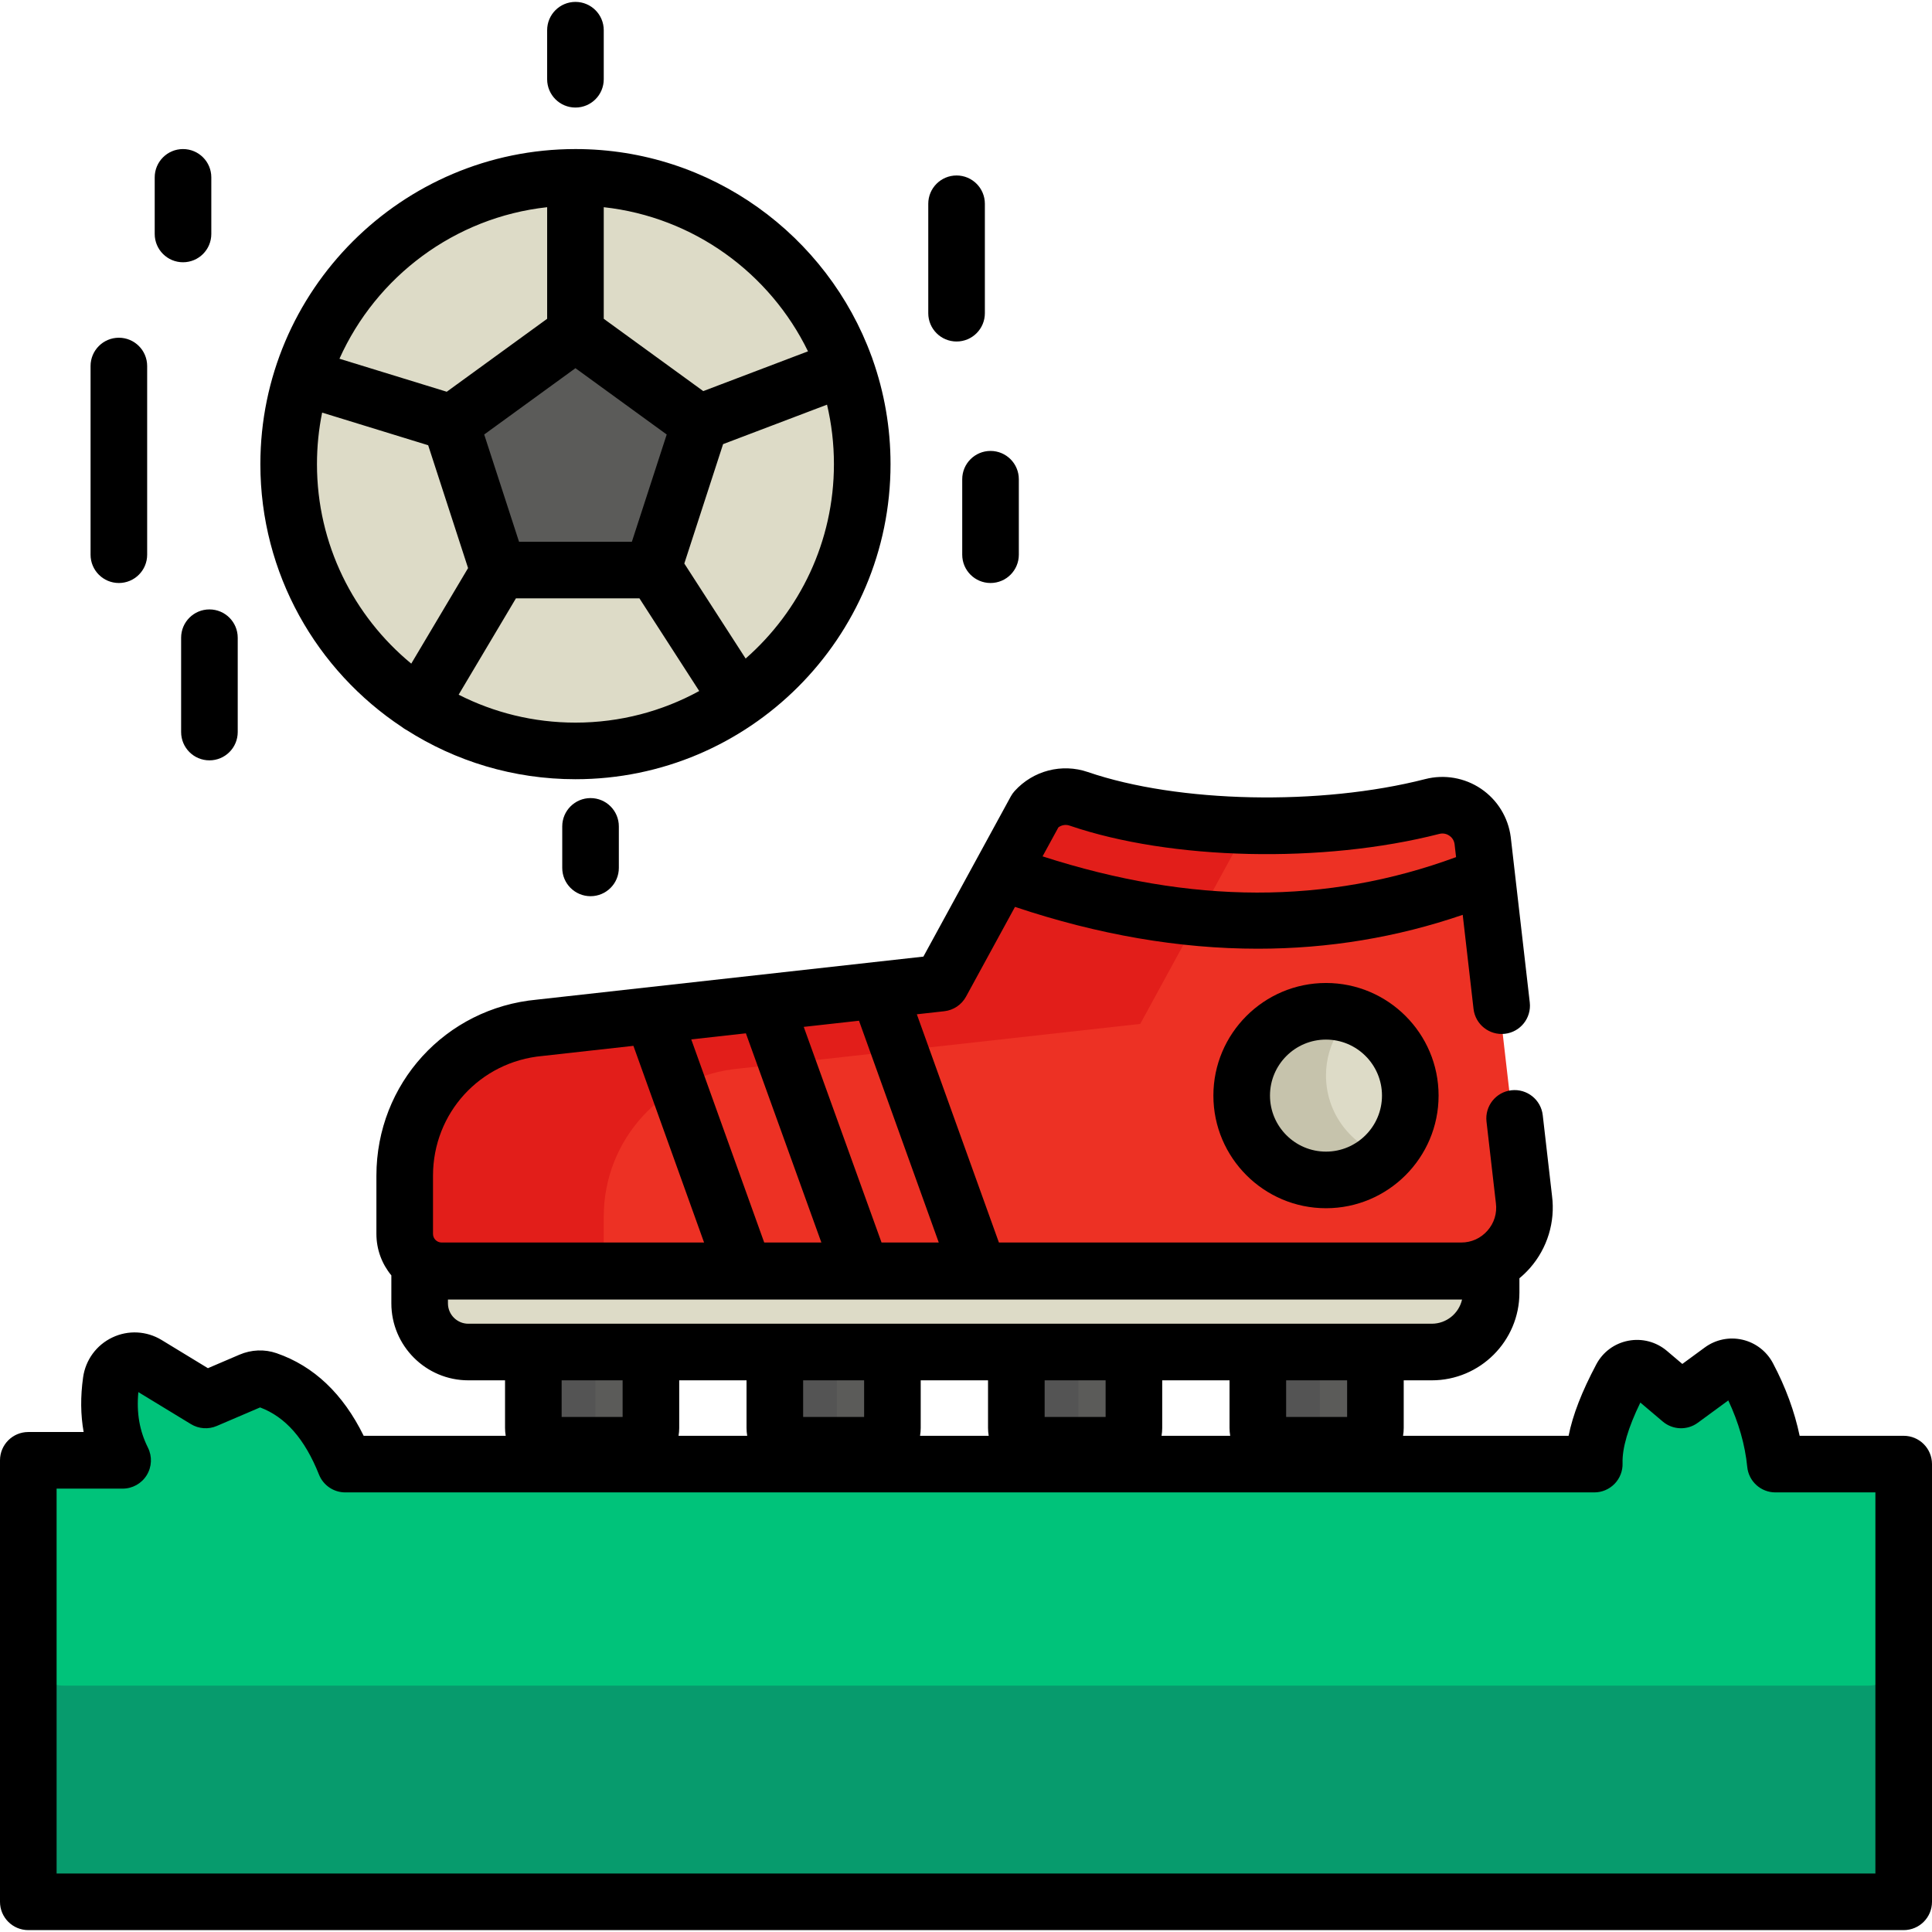 <?xml version="1.0" encoding="iso-8859-1"?>
<!-- Generator: Adobe Illustrator 19.0.0, SVG Export Plug-In . SVG Version: 6.00 Build 0)  -->
<svg version="1.1" id="Capa_1" xmlns="http://www.w3.org/2000/svg" xmlns:xlink="http://www.w3.org/1999/xlink" x="0px" y="0px"
	 viewBox="0 0 512 512" style="enable-background:new 0 0 512 512;" xml:space="preserve">
<g>
	<path style="fill:#5B5B59;" d="M172.5,357.302v26.13c0,2.52-2.05,4.57-4.57,4.57h-22.01c-2.53,0-4.58-2.05-4.58-4.57v-26.13H172.5z
		"/>
	<path style="fill:#5B5B59;" d="M236.5,357.302v26.13c0,2.52-2.05,4.57-4.57,4.57h-22.01c-2.53,0-4.58-2.05-4.58-4.57v-26.13H236.5z
		"/>
	<path style="fill:#5B5B59;" d="M300.5,357.302v26.13c0,2.52-2.05,4.57-4.57,4.57h-22.01c-2.53,0-4.58-2.05-4.58-4.57v-26.13H300.5z
		"/>
	<path style="fill:#5B5B59;" d="M364.5,357.302v26.13c0,2.52-2.05,4.57-4.57,4.57h-22.01c-2.53,0-4.58-2.05-4.58-4.57v-26.13H364.5z
		"/>
</g>
<g>
	<path style="fill:#545454;" d="M157.76,383.432v-26.13h-16.42v26.13c0,2.52,2.05,4.57,4.58,4.57h16.42
		C159.81,388.002,157.76,385.952,157.76,383.432z"/>
	<path style="fill:#545454;" d="M221.76,383.432v-26.13h-16.42v26.13c0,2.52,2.05,4.57,4.58,4.57h16.42
		C223.81,388.002,221.76,385.952,221.76,383.432z"/>
	<path style="fill:#545454;" d="M285.76,383.432v-26.13h-16.42v26.13c0,2.52,2.05,4.57,4.58,4.57h16.42
		C287.81,388.002,285.76,385.952,285.76,383.432z"/>
	<path style="fill:#545454;" d="M349.76,383.432v-26.13h-16.42v26.13c0,2.52,2.05,4.57,4.58,4.57h16.42
		C351.81,388.002,349.76,385.952,349.76,383.432z"/>
</g>
<path style="fill:#DDDBC7;" d="M395.16,331.892v15.69c0,8.68-7.04,15.72-15.73,15.72H124.11c-7.13,0-12.9-5.77-12.9-12.9v-18.51
	H395.16z"/>
<path style="fill:#ED3124;" d="M403.86,322.852c1.31,10.03-6.5,18.93-16.62,18.93h-270.2c-5.41,0-9.79-4.38-9.79-9.79v-15.42
	c0-20.36,15.53-37.36,35.81-39.2l106.36-11.84l25.03-45.87c2.87-3.17,7.36-4.36,11.41-2.97c25.76,8.82,64.59,9.5,93.7,2.04
	c6.27-1.61,12.53,2.62,13.36,9.03L403.86,322.852z"/>
<path style="fill:#E21E1A;" d="M160,337.807v-15.42c0-20.36,15.53-37.36,35.81-39.2l106.36-11.84l25.03-45.87
	c0.603-0.666,1.28-1.238,2.006-1.724c-15.774-0.5-31.05-2.851-43.346-7.062c-4.05-1.39-8.54-0.2-11.41,2.97l-25.03,45.87
	l-106.36,11.84c-20.28,1.84-35.81,18.84-35.81,39.2v15.42c0,5.41,4.38,9.79,9.79,9.79h43.807
	C160.307,340.565,160,339.224,160,337.807z"/>
<path style="fill:#DDDBC7;" d="M351.4,273.002c12.34,0,22.34,10,22.34,22.34c0,12.34-10,22.35-22.34,22.35s-22.34-10.01-22.34-22.35
	C329.06,283.002,339.06,273.002,351.4,273.002z"/>
<path style="fill:#C6C3AC;" d="M351.4,285.01c0-4.315,1.227-8.343,3.345-11.758c-1.091-0.164-2.208-0.25-3.345-0.25
	c-12.34,0-22.34,10-22.34,22.34c0,12.34,10,22.35,22.34,22.35c8.022,0,15.051-4.232,18.991-10.582
	C359.64,305.492,351.4,296.211,351.4,285.01z"/>
<path style="fill:#DDDBC7;" d="M152.5,47.002c41.97,0,76,34.03,76,76s-34.03,76-76,76s-76-34.03-76-76S110.53,47.002,152.5,47.002z"
	/>
<path style="fill:#00C37A;" d="M504.5,400.142v94.41c0,5.219-4.231,9.451-9.451,9.451H16.951c-5.219,0-9.451-4.231-9.451-9.451
	v-95.41c0-6.705,5.435-12.14,12.14-12.14H32.5c-3.4-6.79-4.05-13.8-3.05-20.95c0.63-4.48,5.61-6.88,9.48-4.53l15.57,9.48l11.91-5.1
	c1.4-0.6,2.99-0.7,4.43-0.2c9.42,3.25,16.14,10.96,20.66,22.3h331c-0.21-6.61,2.66-14.44,7.16-22.92c1.41-2.66,4.93-3.31,7.23-1.37
	l8.61,7.29l10.72-7.86c2.34-1.72,5.65-0.94,7,1.62c4.1,7.75,6.52,15.49,7.28,23.24h21.86
	C499.065,388.002,504.5,393.437,504.5,400.142z"/>
<path style="fill:#079B6D;" d="M495.049,446.716H16.951c-5.219,0-9.451-4.231-9.451-9.451v57.285c0,5.219,4.231,9.451,9.451,9.451
	H495.05c5.219,0,9.451-4.231,9.451-9.451v-57.285C504.5,442.484,500.269,446.716,495.049,446.716z"/>
<path style="fill:#5B5B59;" d="M184.287,116.015l-10.174,31.323c-0.723,2.227-2.798,3.734-5.139,3.734h-32.948
	c-2.341,0-4.416-1.508-5.139-3.734l-10.174-31.323c-0.723-2.226,0.069-4.665,1.963-6.041l26.648-19.364
	c1.894-1.376,4.459-1.376,6.353,0l26.648,19.364C184.218,111.351,185.01,113.789,184.287,116.015z"/>
<path d="M321.56,290.341c0,16.46,13.387,29.851,29.841,29.851s29.84-13.391,29.84-29.851c0-16.454-13.386-29.84-29.84-29.84
	S321.56,273.888,321.56,290.341z M366.24,290.341c0,8.188-6.657,14.851-14.84,14.851c-8.184,0-14.841-6.662-14.841-14.851
	c0-8.183,6.657-14.84,14.841-14.84C359.583,275.502,366.24,282.159,366.24,290.341z"/>
<path d="M106.559,192.698c0.256,0.202,0.528,0.389,0.815,0.56c0.113,0.067,0.227,0.131,0.342,0.192
	c12.949,8.261,28.318,13.052,44.784,13.052c46.042,0,83.5-37.458,83.5-83.5c0-9.729-1.673-19.074-4.745-27.764
	c-0.054-0.182-0.115-0.364-0.184-0.545c-0.035-0.091-0.072-0.181-0.109-0.27c-11.696-32.01-42.454-54.921-78.462-54.921
	c-46.042,0-83.5,37.458-83.5,83.5C69,152.085,83.945,177.742,106.559,192.698z M152.5,191.502c-11.132,0-21.653-2.669-30.955-7.402
	l15.179-25.528h32.735l15.841,24.554C175.553,188.465,164.375,191.502,152.5,191.502z M221,123.002
	c0,20.516-9.066,38.954-23.401,51.519l-16.249-25.185l10.276-31.637l27.543-10.461C220.366,112.3,221,117.578,221,123.002z
	 M160,54.91c23.843,2.608,44.046,17.501,54.126,38.196l-27.751,10.54L160,84.481V54.91z M176.684,115.147l-9.232,28.426H137.55
	l-9.232-28.426L152.5,97.573L176.684,115.147z M145,54.91v29.571l-26.606,19.334l-28.436-8.749
	C99.693,73.355,120.411,57.6,145,54.91z M85.367,109.346l28.102,8.647l10.574,32.556l-15.056,25.321
	C93.738,163.296,84,144.265,84,123.002C84,118.327,84.471,113.761,85.367,109.346z"/>
<path d="M255,127.002v20c0,4.143,3.357,7.5,7.5,7.5s7.5-3.357,7.5-7.5v-20c0-4.143-3.357-7.5-7.5-7.5S255,122.859,255,127.002z"/>
<path d="M253.5,90.502c4.143,0,7.5-3.357,7.5-7.5v-29c0-4.143-3.357-7.5-7.5-7.5s-7.5,3.357-7.5,7.5v29
	C246,87.145,249.357,90.502,253.5,90.502z"/>
<path d="M48,169.002v25c0,4.143,3.357,7.5,7.5,7.5s7.5-3.357,7.5-7.5v-25c0-4.143-3.357-7.5-7.5-7.5S48,164.859,48,169.002z"/>
<path d="M31.5,154.502c4.143,0,7.5-3.357,7.5-7.5v-50c0-4.143-3.357-7.5-7.5-7.5s-7.5,3.357-7.5,7.5v50
	C24,151.145,27.357,154.502,31.5,154.502z"/>
<path d="M48.5,69.502c4.143,0,7.5-3.357,7.5-7.5v-15c0-4.143-3.357-7.5-7.5-7.5s-7.5,3.357-7.5,7.5v15
	C41,66.145,44.357,69.502,48.5,69.502z"/>
<path d="M149,219.002v11c0,4.143,3.357,7.5,7.5,7.5s7.5-3.357,7.5-7.5v-11c0-4.143-3.357-7.5-7.5-7.5S149,214.859,149,219.002z"/>
<path d="M152.5,28.502c4.143,0,7.5-3.357,7.5-7.5v-13c0-4.143-3.357-7.5-7.5-7.5s-7.5,3.357-7.5,7.5v13
	C145,25.145,148.357,28.502,152.5,28.502z"/>
<path d="M504.5,380.502h-27.575c-1.349-6.452-3.717-12.899-7.071-19.238c-1.665-3.159-4.616-5.43-8.096-6.229
	c-3.477-0.8-7.111-0.045-9.973,2.06l-5.952,4.363l-4.106-3.478c-2.848-2.402-6.577-3.373-10.236-2.666
	c-3.641,0.705-6.723,2.985-8.455,6.253c-3.83,7.217-6.239,13.403-7.341,18.936h-43.873c0.117-0.673,0.178-1.364,0.178-2.07v-12.631
	h7.43c12.81,0,23.23-10.416,23.23-23.22v-3.831c1.002-0.825,1.943-1.734,2.812-2.724c4.593-5.231,6.717-12.185,5.833-19.087
	l-2.463-21.414c-0.475-4.114-4.193-7.06-8.309-6.594c-4.114,0.474-7.066,4.193-6.594,8.309l2.47,21.468
	c0.005,0.038,0.01,0.075,0.015,0.113c0.35,2.681-0.44,5.276-2.225,7.309c-1.785,2.033-4.255,3.151-6.959,3.151H264.723
	l-21.752-60.486l7.279-0.81c2.433-0.271,4.581-1.713,5.754-3.861l12.981-23.79c22.066,7.39,43.56,11.085,64.348,11.085
	c18.709,0,36.846-2.994,54.301-8.981l2.869,24.934c0.474,4.115,4.195,7.058,8.309,6.594c4.115-0.474,7.066-4.193,6.594-8.309
	l-5.034-43.754c-0.005-0.035-0.009-0.07-0.014-0.105c-0.671-5.182-3.536-9.833-7.862-12.763c-4.334-2.935-9.726-3.87-14.798-2.569
	c-27.817,7.13-65.421,6.343-89.401-1.868c-6.881-2.363-14.499-0.389-19.405,5.029c-0.397,0.438-0.741,0.923-1.024,1.441
	L244.71,253.51l-102.407,11.399c-24.265,2.242-42.551,22.288-42.551,46.662v15.42c0,4.175,1.487,8.009,3.96,11v7.41
	c0,11.248,9.151,20.399,20.4,20.399h9.729v12.63c0,0.706,0.062,1.397,0.178,2.07H96.376c-5.463-11.129-13.212-18.481-23.075-21.885
	c-3.185-1.105-6.681-0.965-9.843,0.391l-8.358,3.578l-12.277-7.476c-3.97-2.409-8.843-2.662-13.036-0.673
	c-4.211,1.996-7.113,5.947-7.764,10.575c-0.717,5.128-0.673,9.931,0.146,14.489H7.5c-4.143,0-7.5,3.357-7.5,7.5v117
	c0,4.143,3.357,7.5,7.5,7.5h497c4.143,0,7.5-3.357,7.5-7.5V388.002C512,383.859,508.643,380.502,504.5,380.502z M280.482,219.266
	c0.844-0.633,1.946-0.82,2.948-0.478c26.872,9.199,67.167,10.108,97.994,2.209c1.252-0.322,2.203,0.149,2.658,0.458
	c0.448,0.304,1.22,0.995,1.394,2.231l0.398,3.461c-34.208,12.595-70.117,12.531-109.584-0.201L280.482,219.266z M227.644,270.503
	l21.139,58.779h-15.165l-20.62-57.149L227.644,270.503z M197.667,273.84l20.004,55.442h-15.145l-19.338-53.831L197.667,273.84z
	 M114.75,326.992v-15.42c0-16.59,12.462-30.231,28.987-31.73c0.051-0.005,0.102-0.01,0.152-0.016l23.973-2.669l18.725,52.125H117.04
	C115.777,329.281,114.75,328.255,114.75,326.992z M124.11,350.802c-2.978,0-5.4-2.422-5.4-5.399v-1.011h268.749
	c-0.827,3.665-4.113,6.41-8.029,6.41H124.11L124.11,350.802z M357,365.802v9.7h-16.16v-9.7H357z M326.018,380.502h-18.197
	c0.117-0.673,0.178-1.364,0.178-2.07v-12.63h17.84v12.63C325.84,379.138,325.901,379.828,326.018,380.502z M293,365.802v9.7h-16.16
	v-9.7H293z M262.018,380.502h-18.197c0.117-0.673,0.178-1.364,0.178-2.07v-12.63h17.84v12.63
	C261.84,379.138,261.901,379.828,262.018,380.502z M229,365.802v9.7h-16.16v-9.7H229z M198.018,380.502h-18.197
	c0.117-0.673,0.178-1.364,0.178-2.07v-12.63h17.84v12.63C197.84,379.138,197.901,379.828,198.018,380.502z M165,365.802v9.7h-16.16
	v-9.7H165z M497,496.502H15v-102h17.5c2.601,0,5.015-1.347,6.381-3.559c1.366-2.213,1.489-4.975,0.325-7.3
	c-2.234-4.462-3.055-9.181-2.542-14.721l13.936,8.485c2.072,1.262,4.625,1.443,6.853,0.488l11.474-4.913
	c6.735,2.526,11.845,8.354,15.607,17.795c1.137,2.853,3.896,4.724,6.967,4.724h331c2.03,0,3.974-0.823,5.387-2.281
	c1.413-1.459,2.174-3.428,2.109-5.457c-0.126-3.982,1.457-9.379,4.713-16.071l5.944,5.033c2.646,2.241,6.484,2.375,9.281,0.324
	l8.081-5.925c2.765,5.892,4.451,11.802,5.021,17.608c0.376,3.841,3.605,6.769,7.464,6.769H497V496.502z"/>
<g>
</g>
<g>
</g>
<g>
</g>
<g>
</g>
<g>
</g>
<g>
</g>
<g>
</g>
<g>
</g>
<g>
</g>
<g>
</g>
<g>
</g>
<g>
</g>
<g>
</g>
<g>
</g>
<g>
</g>
</svg>
